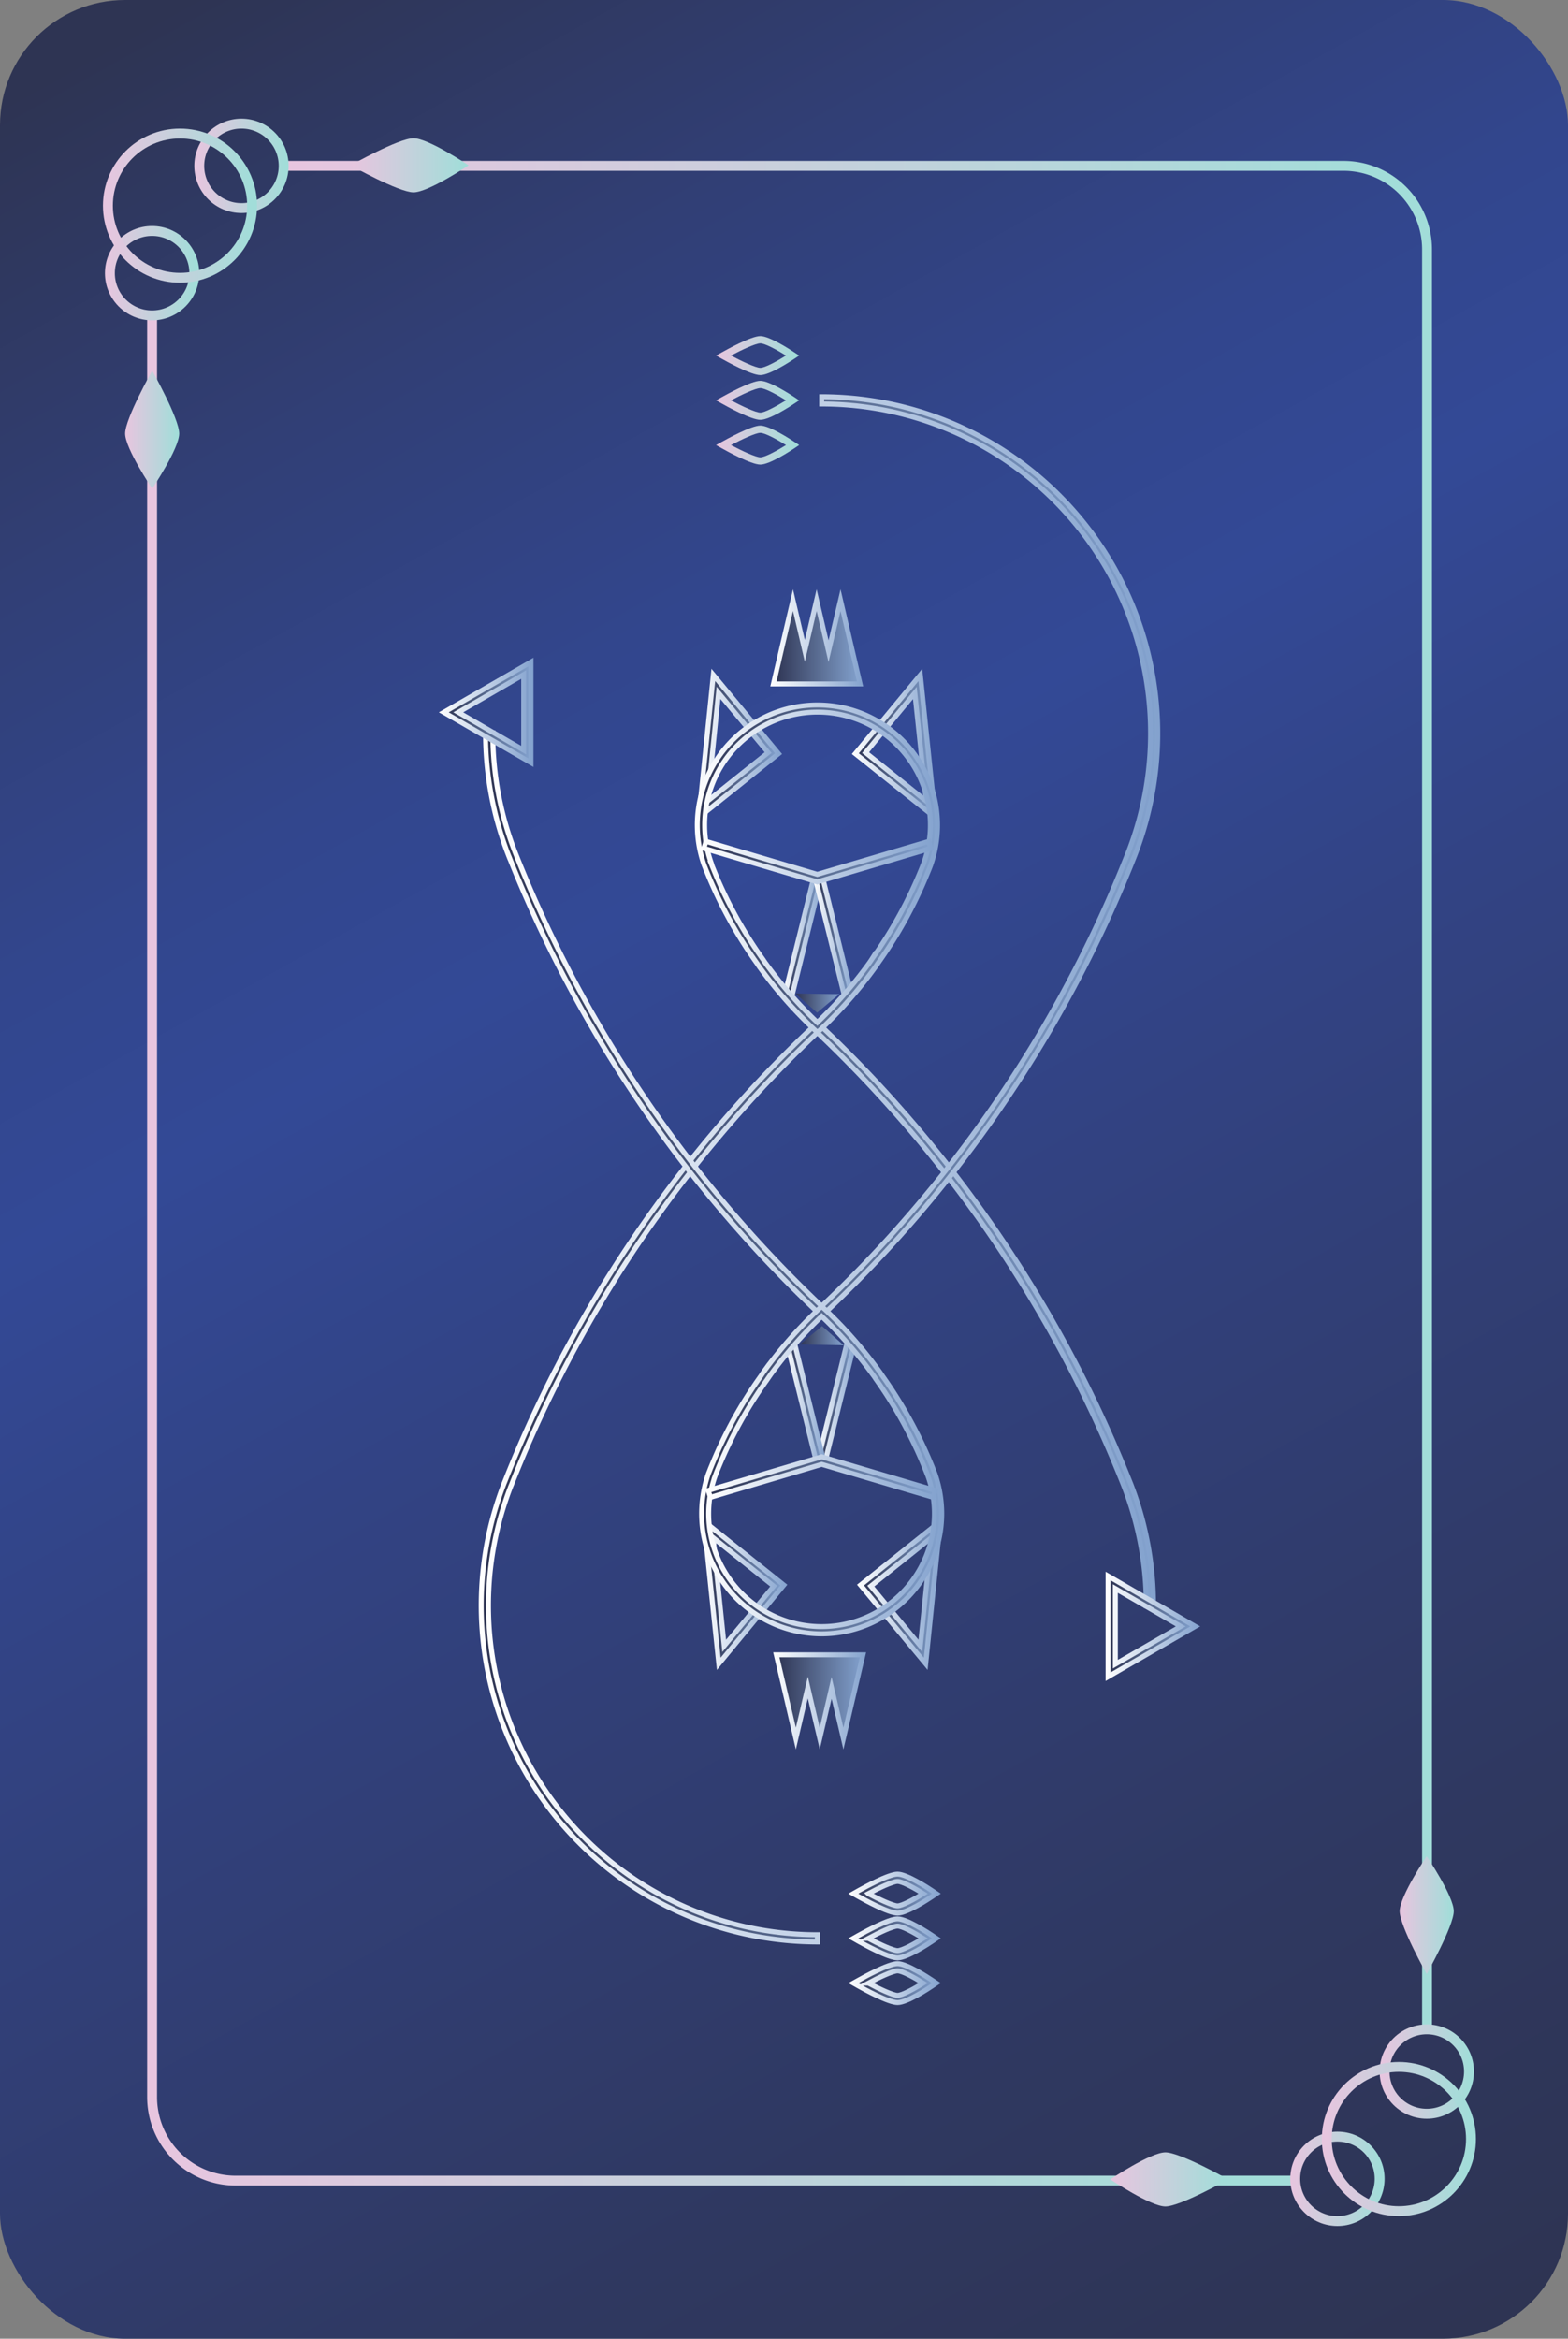 <svg xmlns="http://www.w3.org/2000/svg" xmlns:xlink="http://www.w3.org/1999/xlink" width="316.89" height="472.49" viewBox="0 0 316.89 472.49"><rect x="0" y="0" width="316.89" height="472.49" fill="#808080" stroke="none"/><defs><style>.cls-1{fill:url(#未命名漸層_191);}.cls-10,.cls-13,.cls-2,.cls-3,.cls-4,.cls-5,.cls-8,.cls-9{fill:none;stroke-width:2px;}.cls-10,.cls-13,.cls-14,.cls-15,.cls-16,.cls-17,.cls-18,.cls-2,.cls-20,.cls-21,.cls-22,.cls-23,.cls-24,.cls-25,.cls-27,.cls-3,.cls-31,.cls-32,.cls-33,.cls-34,.cls-35,.cls-36,.cls-37,.cls-38,.cls-39,.cls-4,.cls-5,.cls-8,.cls-9{stroke-miterlimit:10;}.cls-2{stroke:url(#未命名漸層_42);}.cls-3{stroke:url(#未命名漸層_42-2);}.cls-4{stroke:url(#未命名漸層_42-3);}.cls-5{stroke:url(#未命名漸層_42-4);}.cls-6{fill:url(#未命名漸層_42-5);}.cls-7{fill:url(#未命名漸層_42-6);}.cls-8{stroke:url(#未命名漸層_42-7);}.cls-9{stroke:url(#未命名漸層_42-8);}.cls-10{stroke:url(#未命名漸層_42-9);}.cls-11{fill:url(#未命名漸層_42-10);}.cls-12{fill:url(#未命名漸層_42-11);}.cls-13{stroke:url(#未命名漸層_42-12);}.cls-14{fill:url(#未命名漸層_47);stroke:url(#未命名漸層_44);}.cls-15{fill:url(#未命名漸層_47-2);stroke:url(#未命名漸層_44-2);}.cls-16{fill:url(#未命名漸層_47-3);stroke:url(#未命名漸層_44-3);}.cls-17{fill:url(#未命名漸層_47-4);stroke:url(#未命名漸層_44-4);}.cls-18{fill:url(#未命名漸層_47-5);stroke:url(#未命名漸層_44-5);}.cls-19{fill:url(#未命名漸層_47-6);}.cls-20{fill:url(#未命名漸層_47-7);stroke:url(#未命名漸層_44-6);}.cls-21{fill:url(#未命名漸層_47-8);stroke:url(#未命名漸層_44-7);}.cls-22{fill:url(#未命名漸層_47-9);stroke:url(#未命名漸層_44-8);}.cls-23{fill:url(#未命名漸層_47-10);stroke:url(#未命名漸層_44-9);}.cls-24{fill:url(#未命名漸層_47-11);stroke:url(#未命名漸層_44-10);}.cls-25{fill:url(#未命名漸層_47-12);stroke:url(#未命名漸層_44-11);}.cls-26{fill:url(#未命名漸層_47-13);}.cls-27{fill:url(#未命名漸層_47-14);stroke:url(#未命名漸層_44-12);}.cls-28{fill:url(#未命名漸層_42-13);}.cls-29{fill:url(#未命名漸層_42-14);}.cls-30{fill:url(#未命名漸層_42-15);}.cls-31{fill:url(#未命名漸層_47-15);stroke:url(#未命名漸層_44-13);}.cls-32{fill:url(#未命名漸層_47-16);stroke:url(#未命名漸層_44-14);}.cls-33{fill:url(#未命名漸層_47-17);stroke:url(#未命名漸層_44-15);}.cls-34{fill:url(#未命名漸層_47-18);stroke:url(#未命名漸層_44-16);}.cls-35{fill:url(#未命名漸層_47-19);stroke:url(#未命名漸層_44-17);}.cls-36{fill:url(#未命名漸層_47-20);stroke:url(#未命名漸層_44-18);}.cls-37{fill:url(#未命名漸層_47-21);stroke:url(#未命名漸層_44-19);}.cls-38{fill:url(#未命名漸層_47-22);stroke:url(#未命名漸層_44-20);}.cls-39{fill:url(#未命名漸層_47-23);stroke:url(#未命名漸層_44-21);}</style><linearGradient id="未命名漸層_191" x1="29.8" y1="4.68" x2="290.74" y2="474.37" gradientUnits="userSpaceOnUse"><stop offset="0" stop-color="#2e3453"/><stop offset="0.16" stop-color="#313f76"/><stop offset="0.29" stop-color="#32468d"/><stop offset="0.38" stop-color="#334996"/><stop offset="0.52" stop-color="#324384"/><stop offset="0.83" stop-color="#2f3860"/><stop offset="1" stop-color="#2e3453"/></linearGradient><linearGradient id="未命名漸層_42" x1="29.74" y1="252.63" x2="261.73" y2="252.63" gradientUnits="userSpaceOnUse"><stop offset="0" stop-color="#e8c5df"/><stop offset="0.96" stop-color="#a2ddd9"/></linearGradient><linearGradient id="未命名漸層_42-2" x1="57.32" y1="221.25" x2="289.4" y2="221.25" xlink:href="#未命名漸層_42"/><linearGradient id="未命名漸層_42-3" x1="39.27" y1="33.51" x2="58.32" y2="33.51" xlink:href="#未命名漸層_42"/><linearGradient id="未命名漸層_42-4" x1="21.22" y1="55.19" x2="40.27" y2="55.19" xlink:href="#未命名漸層_42"/><linearGradient id="未命名漸層_42-5" x1="70.87" y1="33.4" x2="94.7" y2="33.4" xlink:href="#未命名漸層_42"/><linearGradient id="未命名漸層_42-6" x1="25.29" y1="86.8" x2="36.22" y2="86.8" xlink:href="#未命名漸層_42"/><linearGradient id="未命名漸層_42-7" x1="20.8" y1="41.55" x2="51.95" y2="41.55" xlink:href="#未命名漸層_42"/><linearGradient id="未命名漸層_42-8" x1="260.77" y1="440.19" x2="279.82" y2="440.19" xlink:href="#未命名漸層_42"/><linearGradient id="未命名漸層_42-9" x1="278.82" y1="418.51" x2="297.88" y2="418.51" xlink:href="#未命名漸層_42"/><linearGradient id="未命名漸層_42-10" x1="224.39" y1="440.3" x2="248.23" y2="440.3" xlink:href="#未命名漸層_42"/><linearGradient id="未命名漸層_42-11" x1="282.87" y1="386.9" x2="293.8" y2="386.9" xlink:href="#未命名漸層_42"/><linearGradient id="未命名漸層_42-12" x1="267.14" y1="432.15" x2="298.29" y2="432.15" xlink:href="#未命名漸層_42"/><linearGradient id="未命名漸層_47" x1="97.25" y1="299.47" x2="233.12" y2="299.47" gradientUnits="userSpaceOnUse"><stop offset="0" stop-color="#2e3453"/><stop offset="1" stop-color="#83a2ce"/></linearGradient><linearGradient id="未命名漸層_44" x1="96.75" y1="299.37" x2="233.62" y2="299.37" gradientUnits="userSpaceOnUse"><stop offset="0" stop-color="#fff"/><stop offset="1" stop-color="#83a2ce"/></linearGradient><linearGradient id="未命名漸層_47-2" x1="158.53" y1="189.42" x2="165.89" y2="189.42" gradientTransform="translate(307.12 -13.55) rotate(76.1)" xlink:href="#未命名漸層_47"/><linearGradient id="未命名漸層_44-2" x1="157.93" y1="189.42" x2="166.5" y2="189.42" gradientTransform="translate(307.12 -13.55) rotate(76.1)" xlink:href="#未命名漸層_44"/><linearGradient id="未命名漸層_47-3" x1="141.21" y1="150.76" x2="157.35" y2="150.76" xlink:href="#未命名漸層_47"/><linearGradient id="未命名漸層_44-3" x1="140.59" y1="150.71" x2="158.06" y2="150.71" xlink:href="#未命名漸層_44"/><linearGradient id="未命名漸層_47-4" x1="172.81" y1="150.76" x2="188.95" y2="150.76" xlink:href="#未命名漸層_47"/><linearGradient id="未命名漸層_44-4" x1="172.1" y1="150.71" x2="189.57" y2="150.71" xlink:href="#未命名漸層_44"/><linearGradient id="未命名漸層_47-5" x1="164.89" y1="189.42" x2="172.14" y2="189.42" gradientTransform="translate(50.46 -34.95) rotate(13.9)" xlink:href="#未命名漸層_47"/><linearGradient id="未命名漸層_44-5" x1="164.29" y1="189.42" x2="172.75" y2="189.42" gradientTransform="translate(50.46 -34.95) rotate(13.9)" xlink:href="#未命名漸層_44"/><linearGradient id="未命名漸層_47-6" x1="160.76" y1="202.65" x2="169.6" y2="202.65" xlink:href="#未命名漸層_47"/><linearGradient id="未命名漸層_47-7" x1="223.94" y1="328.58" x2="241.56" y2="328.58" xlink:href="#未命名漸層_47"/><linearGradient id="未命名漸層_44-6" x1="223.44" y1="328.58" x2="242.56" y2="328.58" xlink:href="#未命名漸層_44"/><linearGradient id="未命名漸層_47-8" x1="98.13" y1="173.02" x2="234.01" y2="173.02" xlink:href="#未命名漸層_47"/><linearGradient id="未命名漸層_44-7" x1="97.63" y1="173.11" x2="234.51" y2="173.11" xlink:href="#未命名漸層_44"/><linearGradient id="未命名漸層_47-9" x1="165.36" y1="283.07" x2="172.72" y2="283.07" gradientTransform="translate(403.2 50.97) rotate(76.1)" xlink:href="#未命名漸層_47"/><linearGradient id="未命名漸層_44-8" x1="164.75" y1="283.07" x2="173.32" y2="283.07" gradientTransform="translate(403.2 50.97) rotate(76.1)" xlink:href="#未命名漸層_44"/><linearGradient id="未命名漸層_47-10" x1="173.91" y1="321.73" x2="190.05" y2="321.73" xlink:href="#未命名漸層_47"/><linearGradient id="未命名漸層_44-9" x1="173.2" y1="321.78" x2="190.67" y2="321.78" xlink:href="#未命名漸層_44"/><linearGradient id="未命名漸層_47-11" x1="142.3" y1="321.73" x2="158.45" y2="321.73" xlink:href="#未命名漸層_47"/><linearGradient id="未命名漸層_44-10" x1="141.69" y1="321.78" x2="159.16" y2="321.78" xlink:href="#未命名漸層_44"/><linearGradient id="未命名漸層_47-12" x1="159.11" y1="283.07" x2="166.36" y2="283.07" gradientTransform="translate(72.79 -30.81) rotate(13.9)" xlink:href="#未命名漸層_47"/><linearGradient id="未命名漸層_44-11" x1="158.51" y1="283.07" x2="166.97" y2="283.07" gradientTransform="translate(72.79 -30.81) rotate(13.9)" xlink:href="#未命名漸層_44"/><linearGradient id="未命名漸層_47-13" x1="161.65" y1="269.84" x2="170.49" y2="269.84" xlink:href="#未命名漸層_47"/><linearGradient id="未命名漸層_47-14" x1="89.69" y1="143.91" x2="107.31" y2="143.91" xlink:href="#未命名漸層_47"/><linearGradient id="未命名漸層_44-12" x1="88.69" y1="143.91" x2="107.81" y2="143.91" xlink:href="#未命名漸層_44"/><linearGradient id="未命名漸層_42-13" x1="144.71" y1="71.84" x2="161.51" y2="71.84" xlink:href="#未命名漸層_42"/><linearGradient id="未命名漸層_42-14" x1="144.71" y1="80.88" x2="161.51" y2="80.88" xlink:href="#未命名漸層_42"/><linearGradient id="未命名漸層_42-15" x1="144.71" y1="89.92" x2="161.51" y2="89.92" xlink:href="#未命名漸層_42"/><linearGradient id="未命名漸層_47-15" x1="172.46" y1="382.57" x2="189.25" y2="382.57" xlink:href="#未命名漸層_47"/><linearGradient id="未命名漸層_44-13" x1="171.44" y1="382.57" x2="190.15" y2="382.57" xlink:href="#未命名漸層_44"/><linearGradient id="未命名漸層_47-16" x1="172.46" y1="391.61" x2="189.25" y2="391.61" xlink:href="#未命名漸層_47"/><linearGradient id="未命名漸層_44-14" x1="171.44" y1="391.61" x2="190.15" y2="391.61" xlink:href="#未命名漸層_44"/><linearGradient id="未命名漸層_47-17" x1="172.46" y1="400.64" x2="189.25" y2="400.64" xlink:href="#未命名漸層_47"/><linearGradient id="未命名漸層_44-15" x1="171.44" y1="400.64" x2="190.15" y2="400.64" xlink:href="#未命名漸層_44"/><linearGradient id="未命名漸層_47-18" x1="156.31" y1="129.71" x2="173.82" y2="129.71" xlink:href="#未命名漸層_47"/><linearGradient id="未命名漸層_44-16" x1="155.68" y1="128.86" x2="174.45" y2="128.86" xlink:href="#未命名漸層_44"/><linearGradient id="未命名漸層_47-19" x1="156.89" y1="342.78" x2="174.41" y2="342.78" xlink:href="#未命名漸層_47"/><linearGradient id="未命名漸層_44-17" x1="156.26" y1="343.63" x2="175.04" y2="343.63" xlink:href="#未命名漸層_44"/><linearGradient id="未命名漸層_47-20" x1="140.9" y1="175.49" x2="189.46" y2="175.49" xlink:href="#未命名漸層_47"/><linearGradient id="未命名漸層_44-18" x1="140.4" y1="175.58" x2="189.96" y2="175.58" xlink:href="#未命名漸層_44"/><linearGradient id="未命名漸層_47-21" x1="142.26" y1="174.08" x2="188.11" y2="174.08" xlink:href="#未命名漸層_47"/><linearGradient id="未命名漸層_44-19" x1="141.63" y1="174.03" x2="188.73" y2="174.03" xlink:href="#未命名漸層_44"/><linearGradient id="未命名漸層_47-22" x1="141.79" y1="297" x2="190.35" y2="297" xlink:href="#未命名漸層_47"/><linearGradient id="未命名漸層_44-20" x1="141.29" y1="296.91" x2="190.85" y2="296.91" xlink:href="#未命名漸層_44"/><linearGradient id="未命名漸層_47-23" x1="143.14" y1="298.41" x2="189" y2="298.41" xlink:href="#未命名漸層_47"/><linearGradient id="未命名漸層_44-21" x1="142.52" y1="298.46" x2="189.62" y2="298.46" xlink:href="#未命名漸層_44"/></defs><g id="圖層_2" data-name="圖層 2"><g id="圖層_1-2" data-name="圖層 1"><rect class="cls-1" width="316.89" height="472.49" rx="25.28"/><path class="cls-2" d="M261.73,440.55H47.62a16.88,16.88,0,0,1-16.88-16.88v-360"/><path class="cls-3" d="M57.32,33.51h214.2A16.88,16.88,0,0,1,288.4,50.39V410"/><circle class="cls-4" cx="48.8" cy="33.51" r="8.53"/><circle class="cls-5" cx="30.74" cy="55.19" r="8.53"/><path class="cls-6" d="M83.57,38.86c-3,0-12.7-5.46-12.7-5.46s9.68-5.47,12.7-5.47S94.7,33.4,94.7,33.4,86.59,38.86,83.57,38.86Z"/><path class="cls-7" d="M25.29,87.59c0-3,5.47-12.71,5.47-12.71s5.46,9.69,5.46,12.71-5.46,11.13-5.46,11.13S25.29,90.61,25.29,87.59Z"/><circle class="cls-8" cx="36.38" cy="41.55" r="14.57"/><circle class="cls-9" cx="270.29" cy="440.19" r="8.53"/><circle class="cls-10" cx="288.35" cy="418.51" r="8.53"/><path class="cls-11" d="M235.52,434.84c3,0,12.71,5.46,12.71,5.46s-9.69,5.47-12.71,5.47-11.13-5.47-11.13-5.47S232.5,434.84,235.52,434.84Z"/><path class="cls-12" d="M293.8,386.11c0,3-5.47,12.71-5.47,12.71s-5.46-9.69-5.46-12.71S288.33,375,288.33,375,293.8,383.09,293.8,386.11Z"/><circle class="cls-13" cx="282.71" cy="432.15" r="14.57"/><path class="cls-14" d="M165.18,392.34a68,68,0,0,1-63.25-92.79l.06-.14a255.15,255.15,0,0,1,31.2-56.65l.16-.22a255.55,255.55,0,0,1,31.34-35.47l.5-.47.5.47a257.54,257.54,0,0,1,62.68,92.34l.06.14a67.75,67.75,0,0,1,4.69,24.86h-1.47a66.24,66.24,0,0,0-4.53-24.19h0l-.07-.18a256.32,256.32,0,0,0-61.86-91.43,255.82,255.82,0,0,0-30.62,34.73,1.83,1.83,0,0,1-.23.32,253.31,253.31,0,0,0-31,56.37l-.07.15a66.51,66.51,0,0,0,61.92,90.69Z"/><rect class="cls-15" x="149.84" y="188.69" width="24.75" height="1.47" transform="translate(-60.63 301.38) rotate(-76.1)"/><path class="cls-16" d="M141.21,165.16l2.95-28.81,13.19,15.91Zm4-25.18L143,161.84l12.24-9.79Z"/><path class="cls-17" d="M189,165.16l-16.14-12.9L186,136.35Zm-14.06-13.11,12.24,9.79L184.89,140Z"/><rect class="cls-18" x="167.78" y="177.31" width="1.47" height="24.23" transform="translate(-40.58 46.05) rotate(-13.9)"/><polygon class="cls-19" points="165.13 204.58 162.94 202.65 160.76 200.72 165.18 200.79 169.6 200.85 167.36 202.72 165.13 204.58"/><path class="cls-20" d="M223.94,338.75V318.4l17.62,10.18Zm1.47-17.81v15.27l13.22-7.63Z"/><path class="cls-21" d="M166.06,265.89l-.5-.47a257.6,257.6,0,0,1-62.67-92.33l-.07-.15a67.75,67.75,0,0,1-4.69-24.86H99.6a66.19,66.19,0,0,0,4.53,24.18l.07.18a256.27,256.27,0,0,0,61.86,91.44,255.82,255.82,0,0,0,30.62-34.73,1.83,1.83,0,0,1,.23-.32,253.75,253.75,0,0,0,31-56.37l.06-.15a66.51,66.51,0,0,0-61.91-90.69V80.15a68,68,0,0,1,63.24,92.79l-.06.15a255.23,255.23,0,0,1-31.19,56.64,1.06,1.06,0,0,0-.16.22,256.27,256.27,0,0,1-31.35,35.47Z"/><rect class="cls-22" x="156.66" y="282.33" width="24.75" height="1.47" transform="translate(-146.35 379.15) rotate(-76.1)"/><path class="cls-23" d="M187.09,336.14l-13.18-15.91,16.14-12.9ZM176,320.44l10,12.07,2.24-21.86Z"/><path class="cls-24" d="M145.26,336.14l-3-28.81,16.15,12.9Zm-1.14-25.49,2.24,21.86,10-12.07Z"/><rect class="cls-25" x="162" y="270.95" width="1.47" height="24.23" transform="translate(-63.25 47.4) rotate(-13.9)"/><polygon class="cls-26" points="166.13 267.91 168.31 269.84 170.49 271.77 166.07 271.7 161.65 271.63 163.89 269.77 166.13 267.91"/><path class="cls-27" d="M107.31,154.09,89.69,143.91l17.62-10.17ZM92.62,143.91l13.22,7.64V136.28Z"/><path class="cls-28" d="M153.66,75.78c-1.87,0-6.84-2.75-7.81-3.3l-1.14-.64,1.14-.63c1-.56,5.94-3.31,7.81-3.31s6.12,2.78,6.94,3.34l.91.6-.91.61C159.78,73,155.56,75.78,153.66,75.78Zm-5.93-3.94c2.15,1.14,5,2.48,5.93,2.48S157,73,158.85,71.84c-1.81-1.13-4.24-2.47-5.19-2.47S149.88,70.7,147.73,71.84Z"/><path class="cls-29" d="M153.66,84.82c-1.87,0-6.84-2.75-7.81-3.3l-1.14-.64,1.14-.64c1-.55,5.94-3.3,7.81-3.3s6.12,2.78,6.94,3.33l.91.61-.91.61C159.78,82.05,155.56,84.82,153.66,84.82Zm-5.93-3.94c2.15,1.14,5,2.48,5.93,2.48S157,82,158.85,80.88c-1.81-1.13-4.24-2.47-5.19-2.47S149.88,79.74,147.73,80.88Z"/><path class="cls-30" d="M153.66,93.86c-1.87,0-6.84-2.75-7.81-3.3l-1.14-.64,1.14-.64c1-.55,5.94-3.3,7.81-3.3s6.12,2.78,6.94,3.33l.91.61-.91.61C159.78,91.08,155.56,93.86,153.66,93.86Zm-5.93-3.94c2.15,1.14,5,2.47,5.93,2.47s3.38-1.34,5.19-2.47c-1.81-1.13-4.24-2.47-5.19-2.47S149.88,88.78,147.73,89.92Z"/><path class="cls-31" d="M181.4,386.51c-1.86,0-6.83-2.75-7.81-3.3l-1.13-.64,1.13-.64c1-.55,5.95-3.3,7.81-3.3s6.12,2.77,6.95,3.33l.9.61-.9.61C187.52,383.73,183.3,386.51,181.4,386.51Zm-5.92-3.94c2.14,1.14,5,2.47,5.92,2.47s3.39-1.34,5.19-2.47c-1.8-1.14-4.24-2.47-5.19-2.47S177.62,381.43,175.48,382.57Z"/><path class="cls-32" d="M181.4,395.55c-1.86,0-6.83-2.75-7.81-3.3l-1.13-.64,1.13-.64c1-.55,5.95-3.3,7.81-3.3s6.12,2.77,6.95,3.33l.9.61-.9.61C187.52,392.77,183.3,395.55,181.4,395.55Zm-5.92-3.94c2.14,1.14,5,2.47,5.92,2.47s3.39-1.34,5.19-2.47c-1.8-1.14-4.24-2.48-5.19-2.48S177.62,390.47,175.48,391.61Z"/><path class="cls-33" d="M181.4,404.58c-1.86,0-6.83-2.74-7.81-3.3l-1.13-.64,1.13-.63c1-.56,5.95-3.3,7.81-3.3s6.12,2.77,6.95,3.33l.9.6-.9.61C187.52,401.81,183.3,404.58,181.4,404.58Zm-5.92-3.94c2.14,1.14,5,2.48,5.92,2.48s3.39-1.34,5.19-2.48c-1.8-1.13-4.24-2.47-5.19-2.47S177.62,399.5,175.48,400.64Z"/><polygon class="cls-34" points="171.84 129.71 169.87 121.25 167.89 129.71 167.45 131.57 167.02 129.71 165.04 121.25 163.07 129.71 162.65 131.49 162.24 129.71 160.26 121.25 158.28 129.71 156.31 138.17 160.26 138.17 161.09 138.17 164.21 138.17 165.04 138.17 165.91 138.17 169 138.17 169.87 138.17 173.82 138.17 171.84 129.71"/><polygon class="cls-35" points="158.87 342.78 160.84 351.24 162.82 342.78 163.26 340.92 163.69 342.78 165.67 351.24 167.65 342.78 168.06 341 168.48 342.78 170.45 351.24 172.43 342.78 174.41 334.32 170.45 334.32 169.62 334.32 166.5 334.32 165.67 334.32 164.8 334.32 161.72 334.32 160.84 334.32 156.89 334.32 158.87 342.78"/><path class="cls-36" d="M165.19,208.58l-.5-.47a87.8,87.8,0,0,1-11-12.47c-.23-.3-.44-.61-.65-.94a89.26,89.26,0,0,1-10.21-18.6c-.11-.24-.21-.51-.31-.77l-.21-.53a24.28,24.28,0,1,1,45.78,0l-.2.53c-.1.26-.21.53-.32.78a88.65,88.65,0,0,1-10.1,18.44c-.23.35-.49.73-.76,1.1a89.72,89.72,0,0,1-11,12.46Zm-21.52-34.27.2.49c.09.25.19.5.29.73a87.94,87.94,0,0,0,10.08,18.36c.21.33.4.61.61.88a86,86,0,0,0,10.34,11.79,87.61,87.61,0,0,0,10.32-11.78q.39-.53.72-1.05a87.69,87.69,0,0,0,10-18.18c.11-.25.2-.5.3-.75l.19-.5a22.81,22.81,0,1,0-43,0Z"/><polygon class="cls-37" points="165.18 178.17 142.26 171.38 142.67 169.98 165.18 176.65 187.69 169.98 188.11 171.38 165.18 178.17"/><path class="cls-38" d="M166.06,330.09a24.3,24.3,0,0,1-24.27-24.27,24.6,24.6,0,0,1,1.39-8.14l.21-.52c.1-.26.2-.53.31-.78a88.23,88.23,0,0,1,10.11-18.44c.22-.35.48-.73.75-1.1a89.15,89.15,0,0,1,11-12.46l.5-.47.5.47a87.18,87.18,0,0,1,11,12.47,10.44,10.44,0,0,1,.65.94,89.51,89.51,0,0,1,10.22,18.6c.1.24.2.51.3.77l.21.52a24.6,24.6,0,0,1,1.39,8.14A24.31,24.31,0,0,1,166.06,330.09Zm0-64.16a87.61,87.61,0,0,0-10.32,11.78q-.37.53-.72,1.05a88.16,88.16,0,0,0-10,18.18c-.11.25-.2.5-.3.75l-.19.5a22.81,22.81,0,1,0,43,0l-.2-.49c-.09-.25-.18-.5-.29-.74A87.66,87.66,0,0,0,177,278.6c-.21-.33-.4-.61-.61-.88A85.44,85.44,0,0,0,166.06,265.93Z"/><polygon class="cls-39" points="188.58 302.51 166.07 295.84 143.56 302.51 143.14 301.11 166.07 294.31 189 301.11 188.58 302.51"/></g></g></svg>